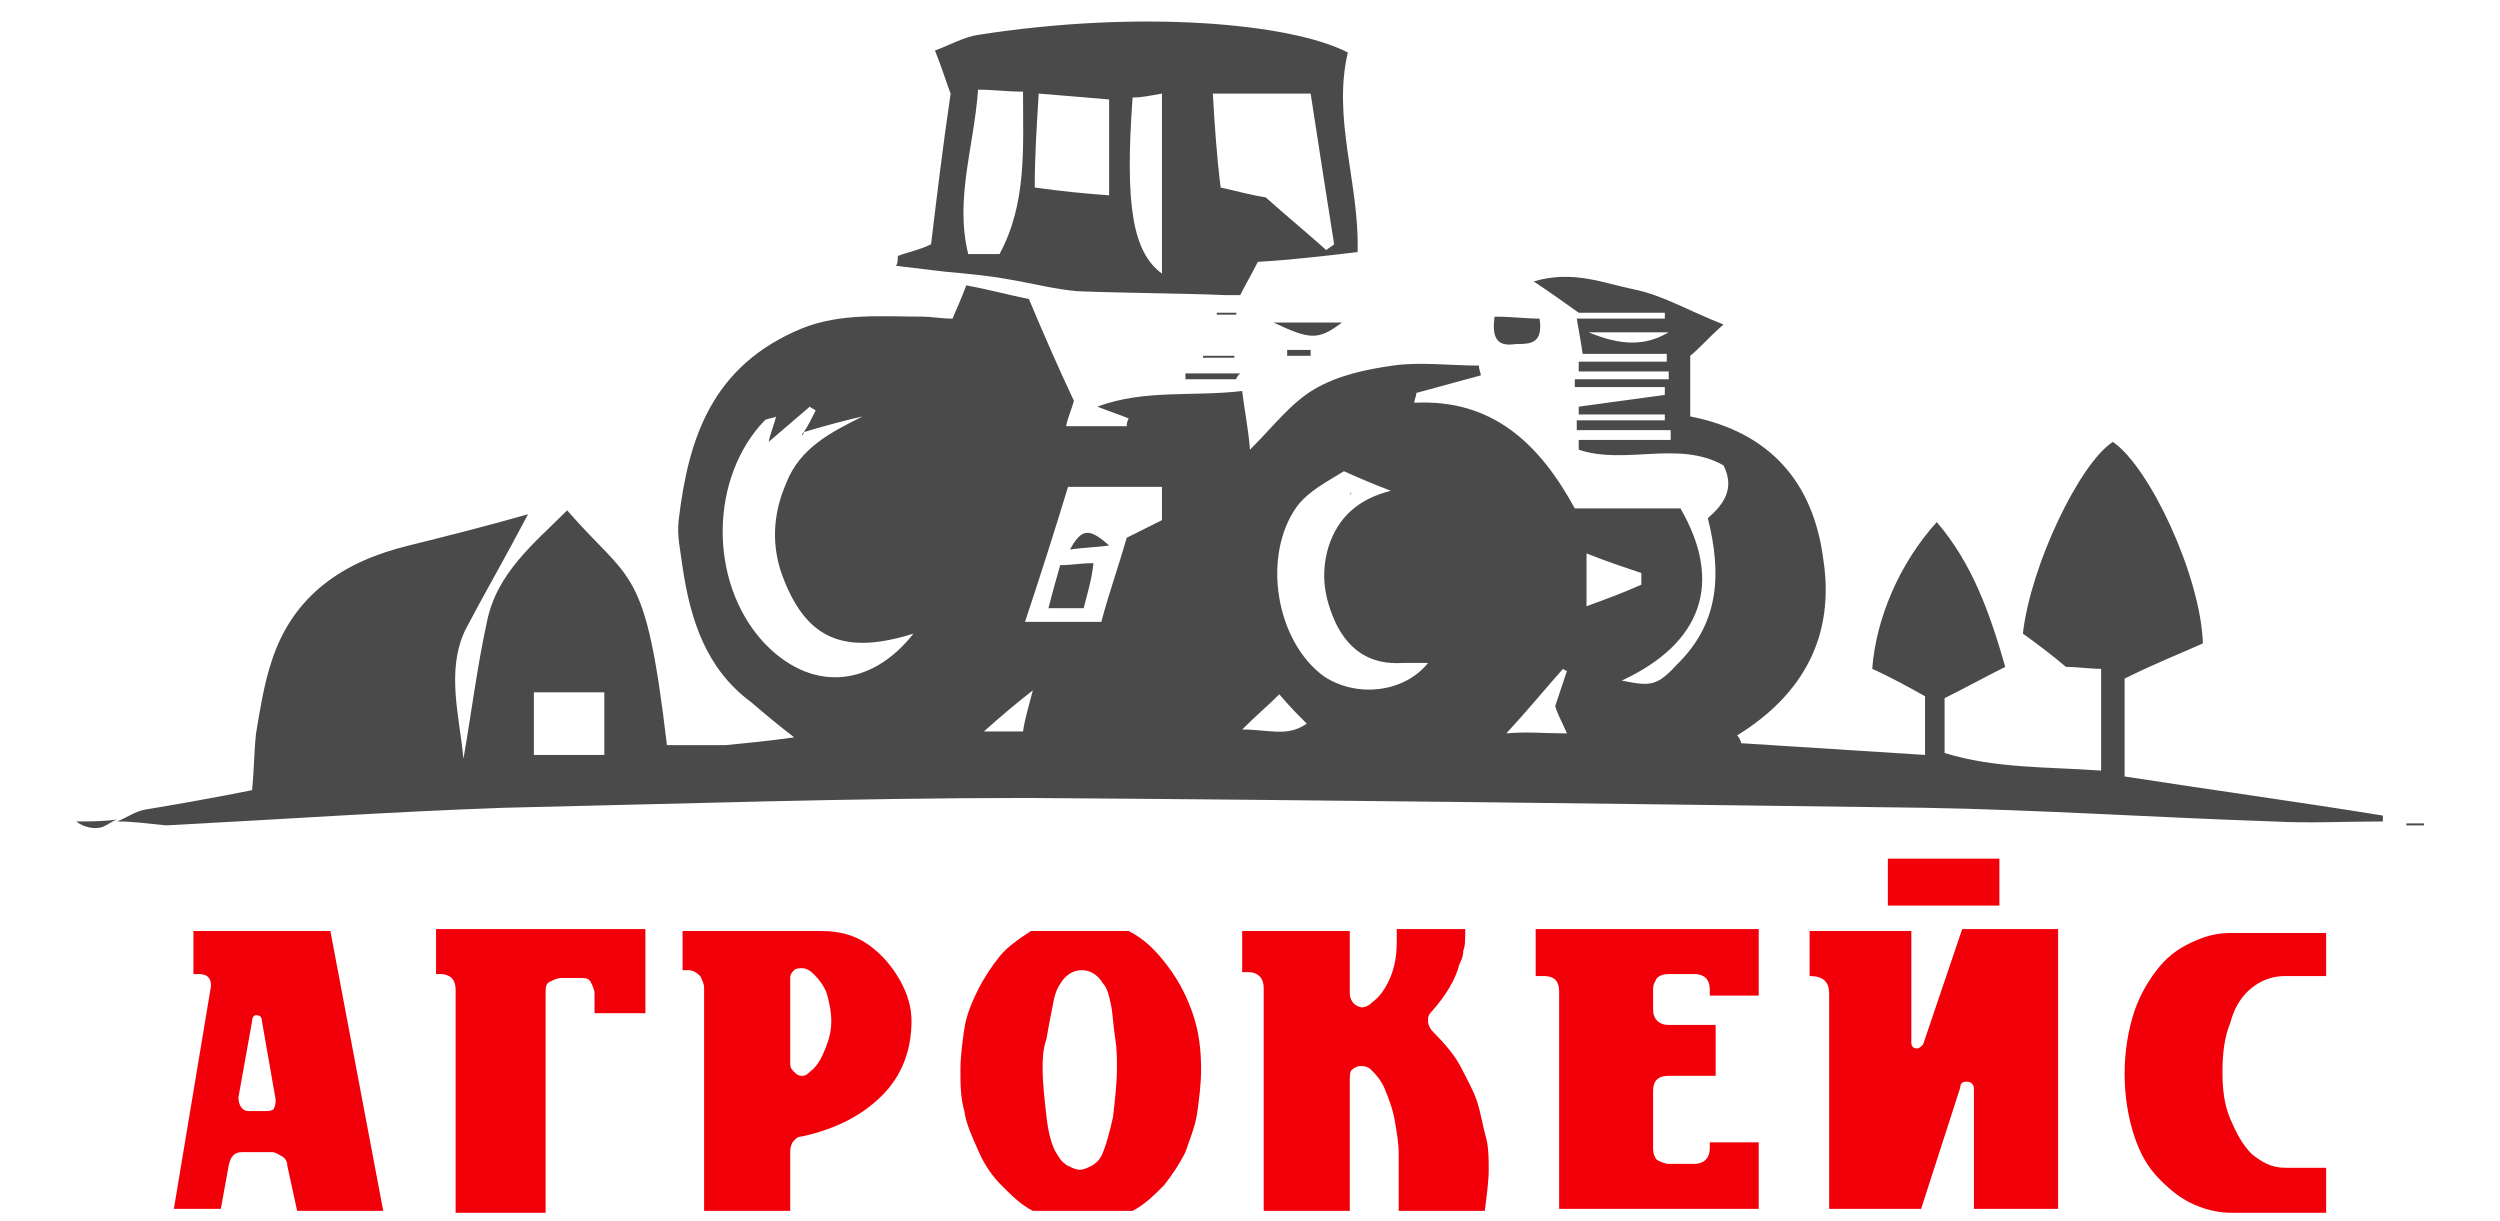 <svg width="86" height="42" viewBox="0 0 100 52" fill="none" xmlns="http://www.w3.org/2000/svg">
<path d="M1.75 34.986C2.167 34.82 2.5 34.57 2.917 34.486C4.417 34.236 5.833 33.986 7.5 33.653C7.583 32.82 7.583 31.986 7.667 31.236C7.833 30.236 8 29.153 8.333 28.153C9.25 25.32 11.417 23.903 14.167 23.236C15.833 22.82 17.5 22.403 19.25 21.903C18.333 23.653 17.417 25.236 16.583 26.82C15.75 28.57 16.333 30.486 16.5 32.32C16.833 30.403 17.083 28.403 17.5 26.486C17.917 24.403 19.5 23.153 20.917 21.736C23.667 24.903 24.25 23.986 25.167 31.736C26 31.736 26.833 31.736 27.667 31.736C28.5 31.653 29.417 31.57 30.583 31.403C29.833 30.82 29.333 30.403 28.75 29.903C26.833 28.486 26.167 26.403 25.833 24.153C25.75 23.486 25.583 22.82 25.667 22.153C26.083 18.653 27.083 15.57 30.917 13.986C32.583 13.32 34.333 13.486 36.083 13.486C36.417 13.486 36.833 13.57 37.333 13.57C37.5 13.153 37.667 12.82 37.917 12.153C38.833 12.32 39.75 12.57 40.583 12.736C41.25 14.32 41.833 15.653 42.5 17.07C42.417 17.403 42.25 17.736 42.167 18.153C43.083 18.153 43.917 18.153 44.75 18.153C44.75 18.07 44.75 17.986 44.833 17.82C44.417 17.653 43.917 17.486 43.5 17.32C45.5 16.57 47.583 16.903 49.667 16.653C49.75 17.403 49.917 18.153 50 19.153C51 18.153 51.75 17.153 52.75 16.57C53.75 15.986 54.917 15.736 56.083 15.57C57.25 15.403 58.5 15.57 59.75 15.57C59.75 15.736 59.833 15.903 59.833 15.986C58.917 16.236 58 16.486 57.083 16.736C57.083 16.903 57 16.986 57 17.153C60.333 16.986 62.333 18.903 63.833 21.653C65.333 21.653 66.917 21.653 68.333 21.653C70.167 24.82 69.25 27.403 65.833 28.986C67.083 29.236 67.333 29.236 68.25 28.236C70 26.486 70.083 24.403 69.5 22.07C70.167 21.486 70.667 20.82 70.167 19.82C68.25 18.736 66 19.82 64 19.153C64 18.986 64 18.903 64 18.736C65.333 18.736 66.667 18.736 67.917 18.736C67.917 18.57 67.917 18.486 67.917 18.32C66.583 18.32 65.25 18.32 63.917 18.32C63.917 18.153 63.917 17.986 63.917 17.903C64.583 17.903 65.167 17.903 65.833 17.903C66.417 17.903 67.083 17.903 67.667 17.903C67.667 17.82 67.667 17.736 67.667 17.653C66.417 17.653 65.25 17.653 64 17.653C64 17.57 64 17.403 64 17.32C65.25 17.153 66.417 16.986 67.667 16.82C67.667 16.736 67.667 16.653 67.667 16.486C66.417 16.486 65.083 16.486 63.833 16.486C63.833 16.403 63.833 16.236 63.833 16.153C65.167 16.153 66.5 16.153 67.833 16.153C67.833 16.07 67.833 15.903 67.833 15.82C66.583 15.82 65.25 15.82 64 15.82C64 15.653 64 15.57 64 15.403C65.25 15.403 66.5 15.403 67.75 15.403C67.75 15.32 67.75 15.153 67.75 15.07C66.583 15.07 65.417 15.07 64.167 15.07C64.083 14.486 64 14.07 63.917 13.57C65.25 13.57 66.5 13.57 67.667 13.57C67.667 13.486 67.667 13.403 67.667 13.32C66.417 13.32 65.167 13.32 64 13.32C63.417 12.903 62.833 12.486 62.083 11.986C63.75 11.486 65.083 12.07 66.333 12.32C67.583 12.57 68.667 13.236 70.167 13.82C69.5 14.403 69.167 14.82 68.75 15.153C68.75 15.986 68.75 16.82 68.75 17.736C72.167 18.403 74 20.57 74.417 23.82C74.917 27.07 73.583 29.57 70.75 31.32C70.833 31.403 70.917 31.57 70.917 31.653C73.5 31.82 76.083 31.986 78.75 32.153C78.75 31.236 78.75 30.486 78.75 29.653C78 29.236 77.25 28.82 76.5 28.486C76.667 26.32 77.667 23.986 79.25 22.236C80.75 23.986 81.5 26.07 82.167 28.403C81.333 28.82 80.583 29.236 79.583 29.736C79.583 30.32 79.583 31.153 79.583 32.07C81.75 32.736 83.917 32.653 86.25 32.82C86.25 31.32 86.25 29.903 86.25 28.486C85.75 28.486 85.25 28.403 84.75 28.403C84.167 27.903 83.5 27.403 82.917 26.986C83.25 24.07 85.333 19.736 86.75 18.82C88.333 19.903 90.5 24.57 90.583 27.403C89.667 27.82 88.583 28.236 87.25 28.903C87.25 29.236 87.25 29.986 87.25 30.736C87.25 31.486 87.25 32.236 87.25 33.07C91 33.653 94.667 34.153 98.25 34.736C98.25 34.82 98.25 34.903 98.25 34.986C96.667 34.986 95.083 35.07 93.583 34.986C88.583 34.82 83.583 34.486 78.667 34.403C65.917 34.236 53.167 34.07 40.5 33.986C33.083 33.986 25.667 34.236 18.25 34.403C13.417 34.57 8.667 34.903 3.833 35.153C3 35.07 2.417 34.986 1.75 34.986ZM57.583 28.236C57.25 28.236 56.833 28.236 56.5 28.236C55.167 28.32 54.25 27.736 53.667 26.57C53.167 25.486 53 24.486 53.333 23.32C53.75 21.986 54.667 21.236 56 20.903C55.333 20.653 54.75 20.403 54 20.07C53.333 20.486 52.5 20.903 52 21.57C50.5 23.653 51.083 27.32 53.167 28.82C54.583 29.736 56.583 29.486 57.583 28.236C57.583 28.153 57.583 28.153 57.667 28.07C57.667 28.07 57.667 28.153 57.583 28.236ZM31 18.403C31.167 18.153 31.333 17.82 31.5 17.486C31.417 17.403 31.333 17.403 31.25 17.32C30.667 17.82 30.083 18.32 29.5 18.82C29.583 18.403 29.75 18.07 29.833 17.653L29.917 17.57C29.917 17.653 29.833 17.653 29.833 17.736C29.667 17.82 29.417 17.82 29.333 17.903C27 20.32 26.917 24.736 29.25 27.32C31.25 29.486 33.833 29.32 35.667 26.986C32.75 27.903 31.167 27.236 30.167 24.736C29.583 23.32 29.667 21.903 30.25 20.57C30.833 19.07 32.167 18.403 33.5 17.736C32.75 17.903 31.833 18.153 31 18.403ZM40.417 26.486C41.583 26.486 42.583 26.486 43.667 26.486C44 25.236 44.417 24.07 44.75 22.903C45.25 22.653 45.75 22.403 46.25 22.153C46.25 21.653 46.25 21.236 46.25 20.736C44.917 20.736 43.667 20.736 42.25 20.736C41.667 22.653 41.083 24.486 40.417 26.486ZM22.5 32.153C22.5 31.153 22.5 30.32 22.5 29.486C21.417 29.486 20.417 29.486 19.5 29.486C19.5 30.486 19.5 31.32 19.5 32.153C20.5 32.153 21.417 32.153 22.5 32.153ZM66.667 24.903C66.667 24.736 66.667 24.57 66.667 24.403C65.917 24.153 65.167 23.903 64.333 23.57C64.333 24.403 64.333 25.07 64.333 25.82C65.25 25.486 65.917 25.236 66.667 24.903ZM63.5 31.236C63.25 30.653 63.083 30.403 63 30.07C63.167 29.57 63.333 29.07 63.5 28.57C63.417 28.57 63.333 28.486 63.333 28.486C62.583 29.32 61.917 30.153 60.917 31.236C61.833 31.153 62.5 31.236 63.5 31.236ZM51.25 29.57C50.75 30.07 50.333 30.403 49.667 31.07C50.833 31.07 51.583 31.403 52.417 30.82C52 30.403 51.667 30.07 51.25 29.57ZM64.417 14.153C65.833 14.736 66.833 14.736 67.833 14.153C66.833 14.153 65.833 14.153 64.417 14.153ZM40.75 29.403C40 29.986 39.417 30.486 38.667 31.153C39.417 31.153 39.833 31.153 40.333 31.153C40.417 30.57 40.583 30.07 40.75 29.403Z" fill="#4A4A4A"/>
<path d="M35 10.903C35.417 10.736 35.917 10.653 36.417 10.403C36.667 8.32 36.917 6.236 37.25 3.986C37.083 3.57 36.917 2.986 36.583 2.153C37.25 1.903 37.833 1.57 38.417 1.486C45.333 0.403 51.75 0.986 54.167 2.236C53.5 5.07 54.667 7.82 54.583 10.736C53.167 10.903 51.75 11.07 50.333 11.153C50.083 11.653 49.833 12.07 49.583 12.57C49.333 12.57 49.167 12.57 49 12.57C46.917 12.486 44.75 12.486 42.667 12.403C41.667 12.32 40.75 12.07 39.75 11.903C38.833 11.736 37.917 11.653 37 11.57C36.333 11.486 35.583 11.403 34.917 11.32C35 11.236 35 11.07 35 10.903ZM50.667 8.403C51.5 9.153 52.417 9.903 53.25 10.653C53.333 10.57 53.5 10.486 53.583 10.403C53.25 8.32 52.917 6.153 52.583 3.986C51.083 3.986 49.833 3.986 48.417 3.986C48.5 5.403 48.583 6.653 48.75 7.986C49.5 8.153 50.083 8.32 50.667 8.403ZM38.417 3.82C38.25 6.236 37.417 8.486 38 10.82C38.5 10.82 38.917 10.82 39.333 10.82C40.5 8.653 40.333 6.32 40.333 3.903C39.583 3.903 39.167 3.82 38.417 3.82ZM41 3.986C40.917 5.403 40.833 6.57 40.833 7.986C42 8.153 42.917 8.236 44 8.32C44 6.82 44 5.57 44 4.236C43 4.153 42.083 4.07 41 3.986ZM45 4.153C44.667 8.736 45 10.736 46.25 11.653C46.25 9.07 46.25 6.57 46.25 3.986C45.75 4.07 45.417 4.153 45 4.153Z" fill="#4A4A4A"/>
<path d="M60.417 13.486C61.167 13.486 61.75 13.57 62.333 13.57C62.5 14.653 61.917 14.653 61.333 14.653C60.75 14.736 60.25 14.653 60.417 13.486Z" fill="#4A4A4A"/>
<path d="M51 13.736C52.167 13.736 53 13.736 53.917 13.736C52.917 14.486 52.583 14.486 51 13.736Z" fill="#4A4A4A"/>
<path d="M49.417 16.153C48.667 16.153 48 16.153 47.25 16.153C47.25 16.07 47.25 15.986 47.25 15.903C48 15.903 48.75 15.903 49.583 15.903C49.5 15.986 49.417 16.07 49.417 16.153Z" fill="#4A4A4A"/>
<path d="M52.583 15.153C52.25 15.153 51.917 15.153 51.583 15.153C51.583 15.07 51.583 14.986 51.583 14.903C51.917 14.903 52.25 14.903 52.583 14.903C52.583 14.986 52.583 15.07 52.583 15.153Z" fill="#4A4A4A"/>
<path d="M48 15.153C48.417 15.153 48.917 15.153 49.333 15.153V15.236C48.917 15.236 48.417 15.236 48 15.236C48 15.236 48 15.236 48 15.153Z" fill="#4A4A4A"/>
<path d="M1.75 34.903C1.5 34.986 1.333 35.153 1.083 35.236C0.75 35.32 0.333 35.236 0 34.986C0.583 34.986 1.167 34.986 1.75 34.903Z" fill="#4A4A4A"/>
<path d="M48.583 13.32C48.833 13.32 49.083 13.32 49.417 13.32V13.403C49.167 13.403 48.917 13.403 48.583 13.403C48.583 13.403 48.583 13.403 48.583 13.32Z" fill="#4A4A4A"/>
<path d="M100 35.153C99.75 35.153 99.5 35.153 99.25 35.153V35.07C99.5 35.07 99.75 35.07 100 35.07V35.153Z" fill="#4A4A4A"/>
<path d="M31 18.403L30.917 18.486C30.917 18.57 31 18.486 31 18.403Z" fill="#4A4A4A"/>
<path d="M29.5 18.82C29.5 18.903 29.417 18.903 29.417 18.986C29.417 18.903 29.5 18.903 29.5 18.82Z" fill="#4A4A4A"/>
<path d="M54.25 21.07C54.333 20.986 54.333 20.986 54.333 20.986C54.333 20.986 54.25 20.986 54.25 21.07Z" fill="#4A4A4A"/>
<path d="M54.25 21.07L54.167 21.153L54.25 21.07Z" fill="#4A4A4A"/>
<path d="M42.917 25.903C42.333 25.903 42 25.903 41.417 25.903C41.583 25.236 41.75 24.653 41.917 24.07C42.417 24.07 42.75 23.986 43.333 23.986C43.25 24.736 43.083 25.236 42.917 25.903Z" fill="#4A4A4A"/>
<path d="M44 23.236C43.333 23.32 42.917 23.32 42.333 23.403C42.833 22.486 43.167 22.486 44 23.236Z" fill="#4A4A4A"/>
<path d="M5 39.653H10.833L13.083 51.57H9.417L9 49.653C9 49.486 8.917 49.32 8.75 49.236C8.583 49.153 8.5 49.07 8.333 49.07H7.083C6.75 49.07 6.583 49.236 6.5 49.653L6.167 51.486H4.167L5.75 41.986C5.75 41.653 5.583 41.486 5.25 41.486H5V39.653ZM8.5 46.82L7.917 43.486C7.917 43.32 7.833 43.236 7.667 43.236C7.583 43.236 7.5 43.32 7.5 43.486L6.917 46.736C6.917 47.07 7.083 47.32 7.333 47.32H8.083C8.167 47.32 8.333 47.32 8.417 47.236C8.5 47.07 8.5 46.986 8.5 46.82Z" fill="#F20009"/>
<path d="M24.25 39.653V43.153H22.083V42.32C22.083 42.153 22 41.986 21.917 41.82C21.833 41.653 21.667 41.653 21.417 41.653H20.667C20.5 41.653 20.333 41.736 20.167 41.82C20 41.903 20 42.07 20 42.32V51.653H16.167V42.153C16.167 41.903 16.083 41.736 16 41.653C15.917 41.57 15.75 41.486 15.5 41.486H15.333V39.57H24.25V39.653Z" fill="#F20009"/>
<path d="M25.75 39.653H31.75C32.5 39.653 33.167 39.82 33.75 40.236C34.333 40.653 34.75 41.153 35.083 41.736C35.417 42.32 35.583 42.903 35.583 43.486C35.583 44.736 35.167 45.82 34.333 46.653C33.5 47.486 32.417 48.07 30.917 48.403C30.75 48.403 30.667 48.486 30.583 48.57C30.5 48.653 30.417 48.82 30.417 49.07V51.57H26.75V42.07C26.75 41.903 26.667 41.736 26.583 41.57C26.417 41.403 26.25 41.32 26.083 41.32H25.833V39.653H25.75ZM30.417 45.32C30.417 45.486 30.5 45.57 30.583 45.653C30.667 45.736 30.75 45.82 30.917 45.82C31.083 45.82 31.167 45.736 31.25 45.653C31.583 45.403 31.75 45.07 31.917 44.653C32.083 44.236 32.167 43.903 32.167 43.486C32.167 43.07 32.083 42.736 32 42.403C31.917 42.07 31.667 41.736 31.417 41.486C31.25 41.32 31.083 41.236 30.917 41.236C30.833 41.236 30.667 41.236 30.583 41.32C30.5 41.403 30.417 41.486 30.417 41.653V45.32Z" fill="#F20009"/>
<path d="M44.833 39.653C45.5 39.986 46 40.486 46.5 41.153C47 41.82 47.333 42.486 47.583 43.236C47.833 43.986 47.917 44.736 47.917 45.57C47.917 46.153 47.833 46.82 47.75 47.403C47.667 47.986 47.417 48.57 47.25 49.07C47 49.57 46.667 50.07 46.333 50.486C45.917 50.903 45.5 51.32 45 51.57H40.75C40.25 51.32 39.833 50.903 39.417 50.486C39 50.07 38.667 49.57 38.417 48.986C38.167 48.403 37.917 47.903 37.833 47.32C37.667 46.736 37.667 46.153 37.667 45.57C37.667 44.986 37.75 44.403 37.833 43.82C37.917 43.236 38.167 42.653 38.417 42.153C38.667 41.653 39 41.153 39.333 40.736C39.667 40.32 40.167 39.986 40.667 39.653H44.833ZM41.167 45.486C41.167 46.153 41.25 46.82 41.333 47.57C41.417 48.32 41.583 48.903 41.833 49.236C41.917 49.403 42.083 49.57 42.25 49.653C42.417 49.736 42.583 49.82 42.75 49.82C42.917 49.82 43.083 49.736 43.25 49.653C43.417 49.57 43.583 49.403 43.667 49.236C43.833 48.903 44 48.32 44.167 47.57C44.25 46.82 44.333 46.153 44.333 45.486C44.333 45.07 44.333 44.653 44.25 44.153C44.167 43.653 44.167 43.236 44.083 42.82C44 42.403 43.917 42.07 43.75 41.903C43.5 41.486 43.167 41.32 42.833 41.32C42.5 41.32 42.167 41.486 41.917 41.903C41.75 42.153 41.667 42.403 41.583 42.903C41.5 43.32 41.417 43.736 41.333 44.236C41.167 44.736 41.167 45.153 41.167 45.486Z" fill="#F20009"/>
<path d="M54.25 39.653V42.32C54.25 42.486 54.333 42.653 54.417 42.736C54.5 42.82 54.667 42.903 54.75 42.903C54.917 42.903 55.083 42.82 55.25 42.653C55.583 42.403 55.833 41.986 56 41.57C56.167 41.153 56.25 40.653 56.25 40.153V39.57H59.167C59.167 39.986 59.167 40.32 59.083 40.486C59.083 40.736 59 40.903 58.917 41.07C58.75 41.736 58.333 42.403 57.75 43.07C57.583 43.236 57.583 43.32 57.583 43.486C57.583 43.653 57.667 43.82 57.833 43.986C58.333 44.486 58.75 44.986 59 45.486C59.25 45.986 59.5 46.403 59.667 46.903C59.833 47.403 59.917 47.986 60.083 48.57C60.167 48.986 60.167 49.403 60.167 49.82C60.167 50.32 60.083 50.903 60 51.57H56.333V49.153C56.333 48.653 56.25 48.236 56.167 47.736C56.083 47.236 55.917 46.82 55.75 46.403C55.583 45.986 55.333 45.736 55.167 45.57C55 45.403 54.833 45.403 54.667 45.403C54.583 45.403 54.417 45.486 54.333 45.57C54.25 45.653 54.25 45.82 54.25 46.07V51.57H50.583V42.07C50.583 41.653 50.333 41.403 49.917 41.403H49.667V39.653H54.25Z" fill="#F20009"/>
<path d="M62.167 41.486V39.57H71.667V42.403H69.583V42.153C69.583 41.903 69.5 41.736 69.417 41.653C69.333 41.57 69.167 41.486 68.917 41.486H67.833C67.583 41.486 67.417 41.57 67.333 41.653C67.25 41.82 67.167 41.903 67.167 42.153V42.986C67.167 43.403 67.417 43.653 67.833 43.653H69.833V45.82H67.833C67.333 45.82 67.167 46.07 67.167 46.486V48.903C67.167 49.153 67.25 49.32 67.333 49.403C67.5 49.486 67.667 49.57 67.833 49.57H68.917C69.333 49.57 69.583 49.32 69.583 48.903V48.653H71.667V51.486H63.167V42.236C63.167 41.736 62.917 41.57 62.5 41.57H62.167V41.486Z" fill="#F20009"/>
<path d="M78.167 39.653V44.403C78.167 44.57 78.25 44.653 78.417 44.653C78.5 44.653 78.583 44.57 78.667 44.486L80.333 39.57H84.417V51.486H80.833V46.403C80.833 46.32 80.833 46.236 80.75 46.153C80.667 46.07 80.583 46.07 80.5 46.07C80.333 46.07 80.25 46.153 80.25 46.32L78.583 51.486H74.667V42.32C74.667 41.82 74.417 41.57 73.833 41.57V39.653H78.167ZM77.167 36.57H81.917V38.57H77.167V36.57Z" fill="#F20009"/>
<path d="M95.833 39.653V41.57H94.083C93.583 41.57 93.083 41.736 92.667 42.07C92.25 42.403 91.917 42.903 91.75 43.57C91.5 44.153 91.417 44.903 91.417 45.653C91.417 46.403 91.5 47.07 91.75 47.653C92 48.236 92.25 48.736 92.667 49.153C93.083 49.486 93.5 49.736 94.083 49.736H95.833V51.653H91.833C91.333 51.653 90.833 51.57 90.25 51.32C89.667 51.07 89.25 50.736 88.75 50.236C88.25 49.736 87.917 49.153 87.667 48.403C87.417 47.653 87.25 46.736 87.25 45.736C87.25 44.736 87.417 43.82 87.667 43.07C87.917 42.32 88.333 41.653 88.75 41.153C89.167 40.653 89.667 40.32 90.25 40.07C90.833 39.82 91.25 39.736 91.833 39.736H95.833V39.653Z" fill="#F20009"/>
</svg>
